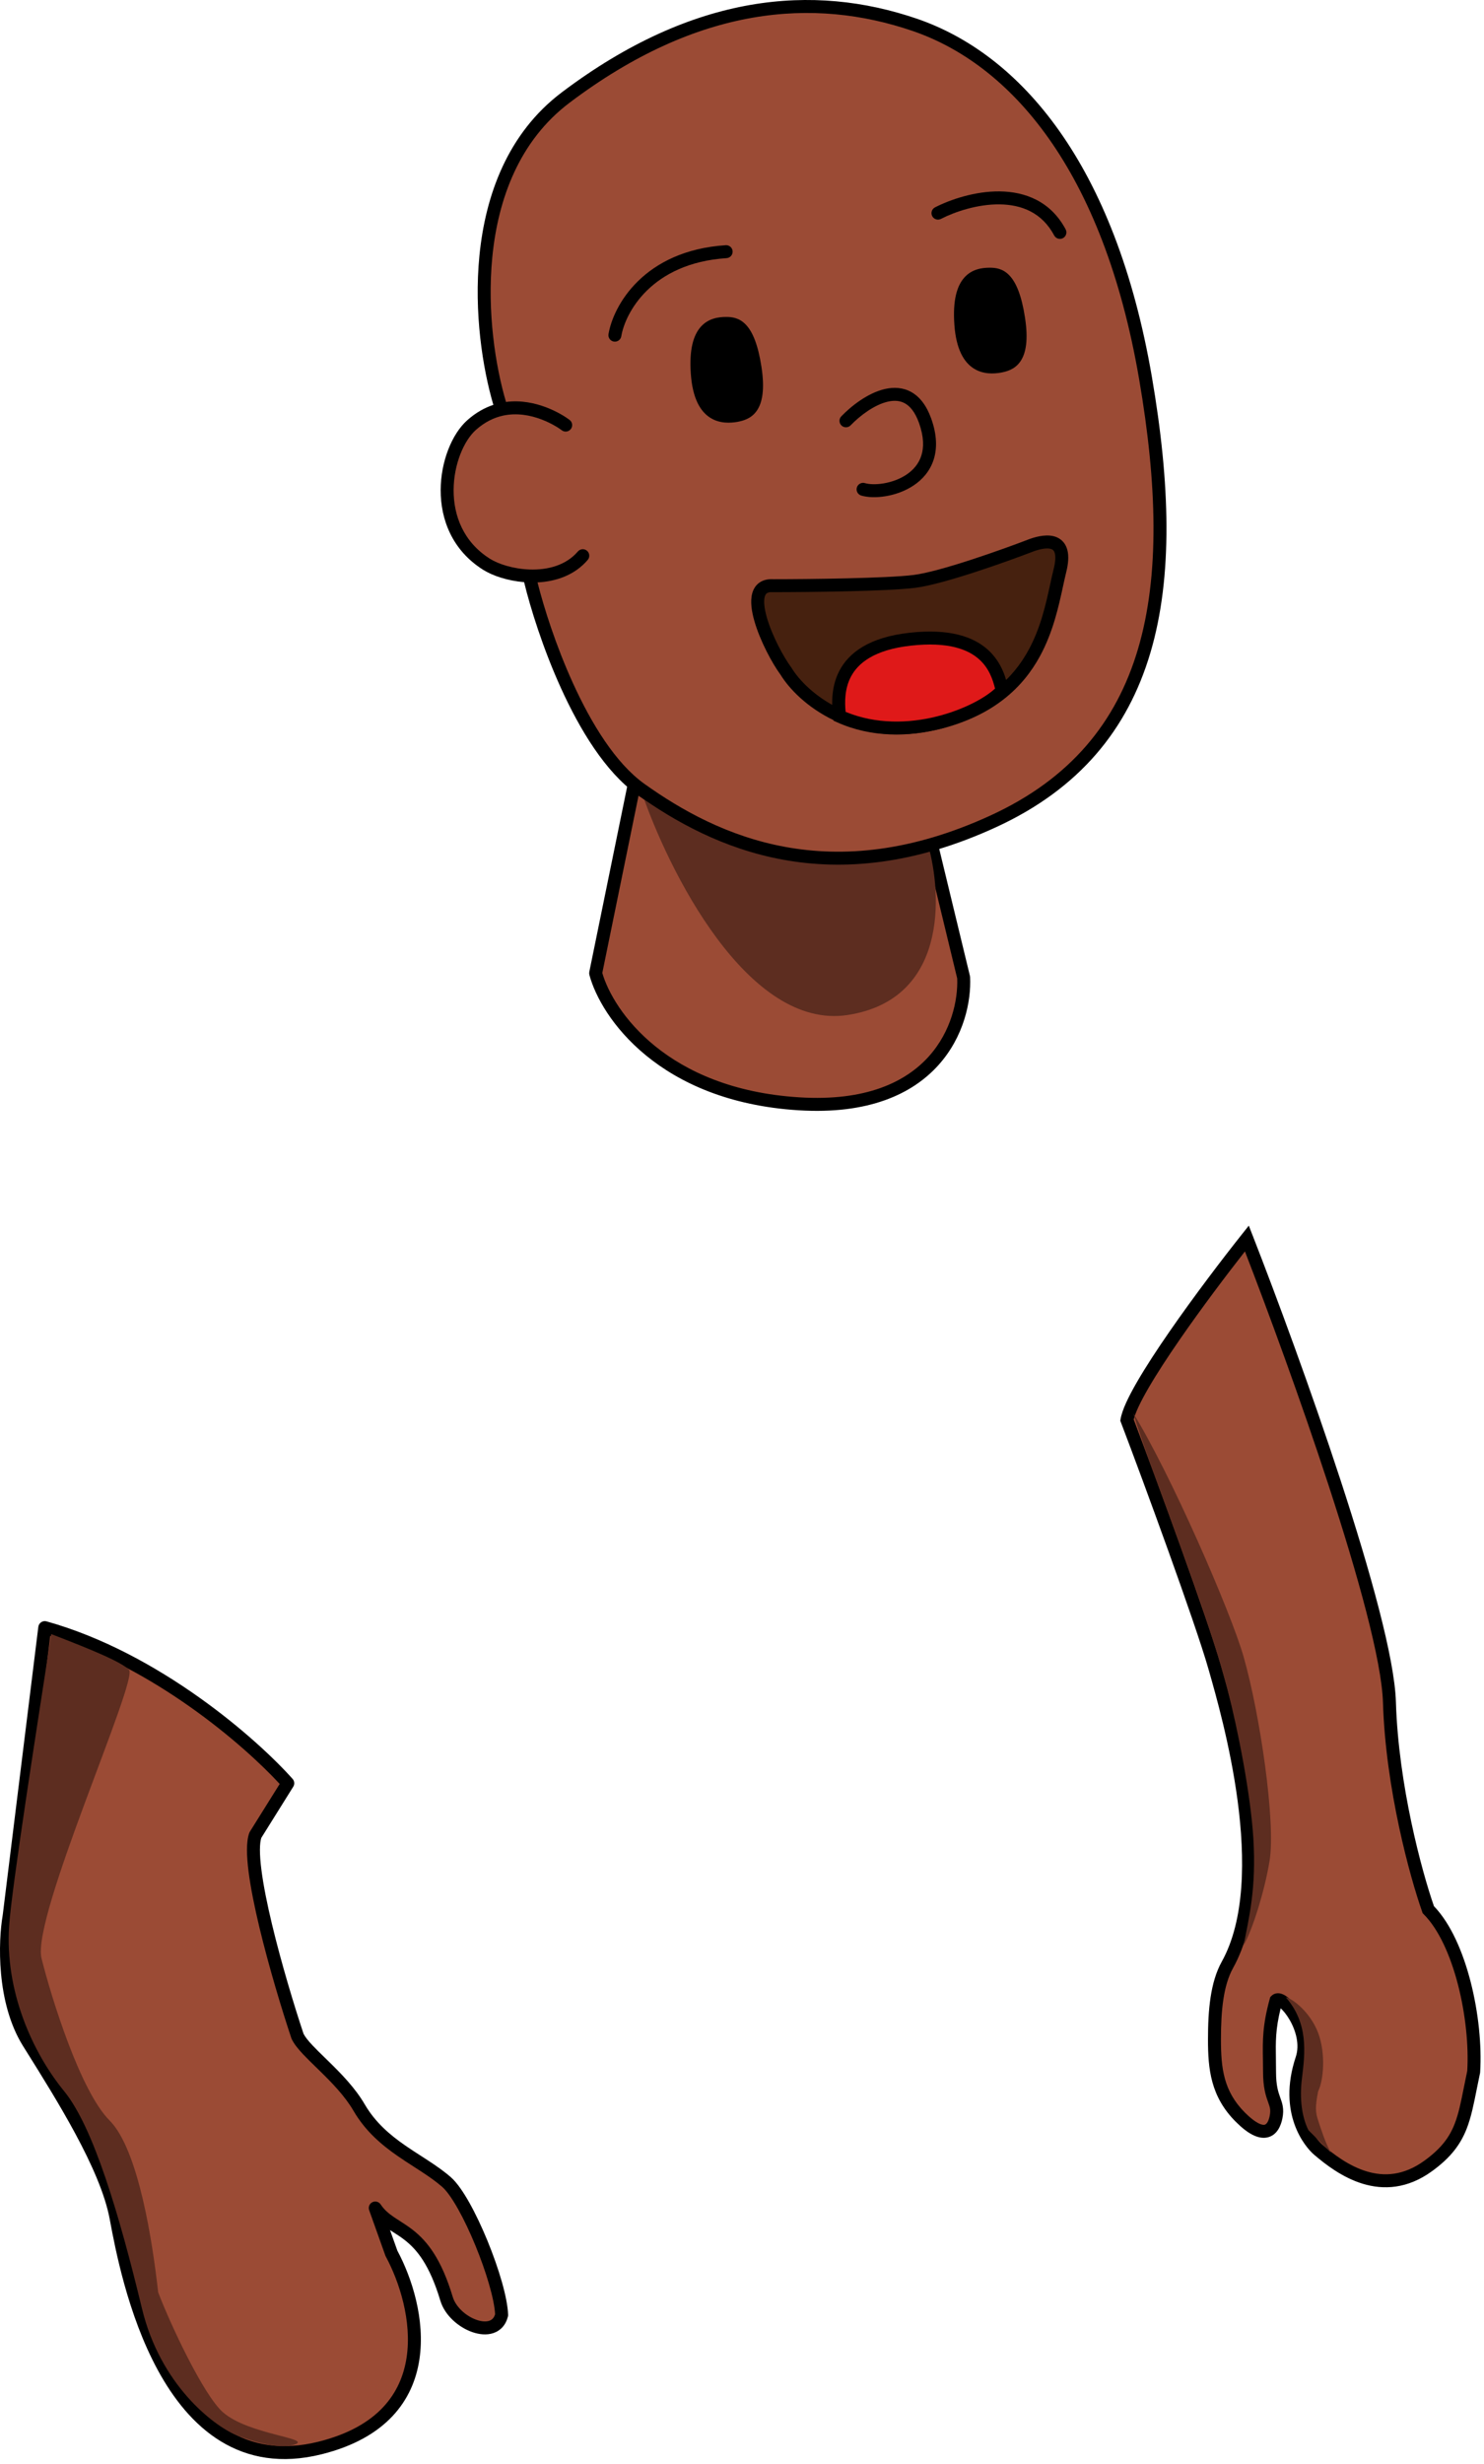 <svg width="229" height="380" viewBox="0 0 229 380" fill="none" xmlns="http://www.w3.org/2000/svg">
<path d="M91.915 150.072L97.858 121.018C116.347 133.894 128.562 134.224 143.75 130.263L148.702 150.732C149.032 157.776 144.41 171.532 123.28 170.211C102.15 168.891 93.566 156.235 91.915 150.072Z" fill="#9B4B35"/>
<path fill-rule="evenodd" clip-rule="evenodd" d="M97.486 120.09C97.799 119.965 98.153 120.005 98.429 120.198C107.593 126.579 115.131 129.802 122.204 130.968C129.276 132.133 135.974 131.258 143.497 129.295C143.757 129.227 144.033 129.267 144.263 129.404C144.493 129.542 144.659 129.767 144.722 130.027L149.674 150.497C149.689 150.559 149.698 150.622 149.701 150.685C149.876 154.415 148.747 159.891 144.78 164.279C140.779 168.705 134.019 171.885 123.218 171.209C101.656 169.862 92.71 156.906 90.949 150.331C90.909 150.181 90.904 150.024 90.935 149.871L96.878 120.818C96.945 120.488 97.174 120.215 97.486 120.09ZM98.535 122.696L92.943 150.036C94.632 155.877 102.907 167.936 123.342 169.213C133.671 169.859 139.787 166.82 143.297 162.938C146.808 159.053 147.839 154.185 147.707 150.873L143.016 131.482C135.735 133.306 129.014 134.117 121.879 132.941C114.761 131.768 107.313 128.633 98.535 122.696Z" fill="black"/>
<path d="M130.821 156.513C115.422 158.902 103.089 134.285 98.848 121.678C119.323 135.559 131.056 132.978 143.079 130.335L143.218 130.304C145.393 137.935 146.22 154.124 130.821 156.513Z" fill="#5D2D20"/>
<path d="M87.293 15.038C71.181 27.188 73.866 52.114 77.388 63.12C75.857 63.458 74.282 64.2 72.765 65.552C68.557 69.304 66.162 81.4 75.076 87.012C76.549 87.939 79.04 88.724 81.68 88.816C83.441 96.52 89.604 115.075 98.848 121.679C110.404 129.932 128.232 138.186 153.324 126.631C178.416 115.075 182.378 90.974 176.766 58.289C171.153 25.603 156.626 9.095 141.108 3.813C125.591 -1.469 107.432 -0.149 87.293 15.038Z" fill="#9B4B35"/>
<path fill-rule="evenodd" clip-rule="evenodd" d="M140.786 4.76C125.602 -0.41 107.786 0.837 87.895 15.837C80.143 21.682 76.86 30.638 75.973 39.607C75.13 48.13 76.468 56.54 78.084 61.983C80.404 61.679 82.561 62.164 84.238 62.796C86.132 63.51 87.489 64.438 87.906 64.763C88.343 65.102 88.421 65.73 88.082 66.166C87.743 66.602 87.115 66.68 86.679 66.341C86.394 66.12 85.21 65.3 83.533 64.668C81.857 64.036 79.762 63.62 77.603 64.096C76.241 64.397 74.82 65.06 73.431 66.299C71.594 67.937 70.01 71.594 70 75.587C69.99 79.518 71.506 83.582 75.609 86.166C76.908 86.984 79.221 87.729 81.715 87.817C84.528 87.916 87.345 87.175 89.174 85.041C89.534 84.621 90.165 84.573 90.584 84.932C91.004 85.292 91.052 85.923 90.693 86.342C88.642 88.735 85.732 89.669 82.947 89.807C83.922 93.683 85.77 99.522 88.368 105.247C91.271 111.644 95.034 117.725 99.429 120.865C105.14 124.944 112.349 128.985 121.19 130.599C130.015 132.211 140.537 131.419 152.906 125.723C165.192 120.065 172.257 111.377 175.601 100.099C178.961 88.762 178.577 74.745 175.78 58.458C170.204 25.984 155.834 9.882 140.786 4.76ZM80.877 89.77C81.842 93.743 83.776 99.968 86.547 106.073C89.477 112.531 93.418 119.029 98.267 122.492C104.111 126.667 111.595 130.88 120.83 132.567C130.082 134.257 141.02 133.398 153.743 127.539C166.549 121.641 174.01 112.5 177.518 100.668C181.008 88.894 180.567 74.517 177.751 58.119C172.102 25.222 157.418 8.309 141.431 2.866C125.58 -2.529 107.078 -1.134 86.691 14.24C78.33 20.544 74.9 30.127 73.983 39.41C73.117 48.162 74.468 56.771 76.13 62.43C74.772 62.88 73.408 63.639 72.1 64.806C69.729 66.92 68.011 71.186 68 75.582C67.989 80.04 69.733 84.829 74.544 87.858C76.037 88.799 78.375 89.564 80.877 89.77Z" fill="black"/>
<path fill-rule="evenodd" clip-rule="evenodd" d="M154.246 31.514C150.841 31.475 147.354 32.651 145.196 33.757C144.705 34.008 144.102 33.814 143.85 33.322C143.598 32.831 143.793 32.228 144.284 31.977C146.639 30.771 150.449 29.471 154.269 29.514C158.132 29.558 162.109 30.994 164.442 35.367C164.702 35.855 164.517 36.461 164.03 36.72C163.543 36.98 162.937 36.796 162.677 36.309C160.784 32.759 157.607 31.553 154.246 31.514ZM113.052 38.744C113.088 39.295 112.671 39.771 112.12 39.807C100.495 40.565 96.467 48.282 95.873 51.85C95.782 52.395 95.267 52.763 94.722 52.672C94.177 52.581 93.809 52.066 93.9 51.521C94.626 47.166 99.314 38.638 111.989 37.812C112.541 37.776 113.016 38.193 113.052 38.744Z" fill="black"/>
<path d="M107.102 57.628C106.574 50.233 109.743 49.374 112.054 49.374C113.705 49.374 115.95 49.771 117.007 56.638C118.063 63.505 115.356 64.231 113.705 64.562C111.724 64.892 107.63 65.024 107.102 57.628Z" fill="black"/>
<path fill-rule="evenodd" clip-rule="evenodd" d="M108.14 50.395C109.298 49.096 110.848 48.874 112.054 48.874C112.934 48.874 114.078 48.983 115.118 50.089C116.122 51.158 116.968 53.097 117.501 56.562C118.036 60.041 117.642 62.098 116.782 63.337C115.91 64.592 114.641 64.884 113.803 65.052L113.795 65.053L113.787 65.055C112.769 65.225 111.091 65.368 109.591 64.414C108.067 63.446 106.873 61.445 106.603 57.664C106.335 53.913 106.992 51.683 108.14 50.395ZM108.887 51.061C108.004 52.051 107.34 53.948 107.601 57.593C107.859 61.207 108.976 62.838 110.127 63.57C111.298 64.314 112.653 64.229 113.615 64.07C114.426 63.907 115.332 63.67 115.961 62.766C116.602 61.842 117.034 60.102 116.513 56.714C115.989 53.312 115.184 51.619 114.389 50.773C113.629 49.965 112.826 49.874 112.054 49.874C110.949 49.874 109.759 50.082 108.887 51.061Z" fill="black"/>
<path d="M147.77 50.035C147.242 42.639 150.411 41.781 152.722 41.781C154.373 41.781 156.618 42.177 157.675 49.044C158.731 55.911 156.024 56.638 154.373 56.968C152.392 57.298 148.298 57.43 147.77 50.035Z" fill="black"/>
<path fill-rule="evenodd" clip-rule="evenodd" d="M148.808 42.802C149.966 41.503 151.516 41.281 152.722 41.281C153.602 41.281 154.746 41.389 155.786 42.495C156.79 43.564 157.636 45.503 158.169 48.968C158.704 52.447 158.31 54.504 157.45 55.743C156.578 56.998 155.309 57.291 154.471 57.458L154.463 57.46L154.455 57.461C153.437 57.631 151.759 57.774 150.259 56.821C148.735 55.852 147.541 53.852 147.271 50.07C147.003 46.32 147.66 44.09 148.808 42.802ZM149.555 43.467C148.672 44.457 148.008 46.354 148.269 49.999C148.527 53.613 149.644 55.245 150.795 55.977C151.966 56.721 153.321 56.636 154.283 56.476C155.094 56.314 156 56.077 156.629 55.172C157.27 54.249 157.702 52.509 157.181 49.12C156.657 45.718 155.852 44.026 155.057 43.18C154.297 42.371 153.494 42.281 152.722 42.281C151.617 42.281 150.427 42.488 149.555 43.467Z" fill="black"/>
<path fill-rule="evenodd" clip-rule="evenodd" d="M136.999 61.938C134.925 62.413 132.697 64.099 131.263 65.586C130.88 65.983 130.247 65.995 129.849 65.612C129.452 65.228 129.44 64.595 129.824 64.198C131.362 62.603 133.921 60.591 136.552 59.988C137.897 59.68 139.335 59.725 140.647 60.468C141.955 61.209 142.988 62.559 143.701 64.555C144.583 67.025 144.639 69.134 144.072 70.889C143.505 72.644 142.35 73.938 141.006 74.842C139.67 75.741 138.126 76.269 136.705 76.51C135.299 76.748 133.916 76.72 132.897 76.415C132.368 76.256 132.068 75.698 132.227 75.169C132.386 74.64 132.943 74.34 133.472 74.499C134.104 74.689 135.156 74.743 136.371 74.538C137.57 74.335 138.833 73.893 139.89 73.182C140.94 72.477 141.766 71.522 142.169 70.274C142.572 69.028 142.586 67.38 141.818 65.228C141.21 63.527 140.427 62.642 139.661 62.209C138.9 61.777 138.006 61.707 136.999 61.938Z" fill="black"/>
<path d="M119.318 90.314C124.821 90.314 136.882 90.182 141.109 89.653C145.335 89.125 154.975 85.692 159.267 84.041C161.468 83.27 164.856 82.814 163.559 88.003C161.908 94.606 160.918 107.482 144.74 111.444C131.798 114.613 123.72 107.482 121.299 103.52C118.768 100.108 114.035 89.984 119.318 90.314Z" fill="#46210F"/>
<path fill-rule="evenodd" clip-rule="evenodd" d="M159.612 84.98C157.451 85.81 153.959 87.084 150.473 88.219C147.006 89.347 143.453 90.368 141.233 90.646C136.93 91.183 124.794 91.314 119.318 91.314H119.287L119.256 91.312C118.745 91.28 118.481 91.381 118.344 91.474C118.215 91.561 118.091 91.715 118.008 92.02C117.824 92.697 117.929 93.812 118.339 95.237C119.143 98.029 120.902 101.306 122.102 102.924L122.129 102.96L122.152 102.998C124.395 106.669 132.067 113.518 144.502 110.472C152.309 108.561 156.373 104.536 158.719 100.235C160.596 96.795 161.38 93.198 162.045 90.149C162.228 89.306 162.403 88.504 162.589 87.76C162.895 86.538 162.888 85.778 162.776 85.33C162.676 84.936 162.5 84.784 162.31 84.697C162.065 84.585 161.684 84.538 161.163 84.599C160.661 84.656 160.119 84.803 159.612 84.98ZM164.715 84.843C164.942 85.744 164.873 86.873 164.529 88.245C164.366 88.899 164.206 89.635 164.033 90.432C163.368 93.497 162.505 97.472 160.475 101.192C157.869 105.97 153.35 110.365 144.978 112.415C131.569 115.699 123.096 108.339 120.469 104.08C119.14 102.276 117.286 98.811 116.417 95.79C115.988 94.299 115.742 92.731 116.078 91.496C116.255 90.845 116.608 90.235 117.221 89.819C117.819 89.413 118.55 89.269 119.348 89.314C124.89 89.313 136.842 89.179 140.984 88.661C142.99 88.41 146.37 87.451 149.854 86.317C153.309 85.193 156.776 83.928 158.908 83.107L158.922 83.102L158.937 83.097C159.526 82.891 160.227 82.693 160.934 82.612C161.627 82.532 162.425 82.551 163.14 82.877C163.91 83.229 164.475 83.888 164.715 84.843Z" fill="black"/>
<path d="M129.553 110.453C129.223 107.482 128.562 99.888 140.448 98.568C152.334 97.247 153.985 103.52 154.645 106.491C151.673 109.793 139.788 115.075 129.553 110.453Z" fill="#DF1919"/>
<path fill-rule="evenodd" clip-rule="evenodd" d="M151.089 101.665C149.39 100.143 146.328 98.92 140.558 99.561C134.839 100.197 132.386 102.299 131.305 104.356C130.316 106.238 130.352 108.291 130.488 109.769C135.195 111.722 140.264 111.553 144.58 110.474C148.734 109.435 152.031 107.597 153.547 106.182C153.206 104.781 152.617 103.034 151.089 101.665ZM152.423 100.175C154.658 102.177 155.287 104.77 155.621 106.274L155.733 106.777L155.388 107.16C153.72 109.014 149.794 111.232 145.065 112.414C140.298 113.606 134.524 113.795 129.141 111.365L128.622 111.13L128.559 110.564C128.394 109.077 128.1 106.156 129.534 103.426C131.012 100.614 134.171 98.259 140.338 97.574C146.453 96.894 150.16 98.148 152.423 100.175Z" fill="black"/>
<path d="M1.407 295.482L6.907 250.982C24.108 255.782 39.074 268.982 44.407 274.982L39.407 282.982C37.807 287.382 43.074 305.482 45.907 313.982C47.074 316.482 52.607 320.182 55.407 324.982C58.907 330.982 64.907 332.982 68.907 336.482C72.107 339.282 77.241 351.982 77.407 356.982C76.407 360.982 70.062 358.332 68.907 354.482C65.457 342.982 60.574 344.482 57.907 340.482L60.407 347.482C64.741 355.482 68.607 372.682 49.407 377.482C25.407 383.482 19.407 349.982 17.907 341.982C16.407 333.982 9.407 322.982 4.407 314.982C0.407 308.582 0.741 299.315 1.407 295.482Z" fill="#9B4B35"/>
<path fill-rule="evenodd" clip-rule="evenodd" d="M6.353 250.15C6.595 249.988 6.896 249.941 7.176 250.019C24.632 254.89 39.753 268.241 45.155 274.318C45.45 274.649 45.491 275.136 45.255 275.512L40.317 283.414C40.193 283.807 40.114 284.408 40.111 285.233C40.108 286.106 40.188 287.161 40.342 288.36C40.648 290.757 41.236 293.659 41.967 296.712C43.423 302.785 45.427 309.373 46.836 313.607C47.064 314.069 47.524 314.656 48.219 315.396C48.777 315.99 49.432 316.627 50.152 317.327C50.345 317.515 50.542 317.707 50.744 317.905C52.62 319.739 54.795 321.948 56.271 324.478C57.915 327.297 60.155 329.197 62.539 330.847C63.345 331.405 64.146 331.921 64.95 332.438C65.349 332.695 65.749 332.953 66.151 333.216C67.34 333.996 68.512 334.808 69.566 335.729C70.502 336.549 71.492 337.997 72.434 339.674C73.392 341.38 74.356 343.424 75.22 345.527C76.928 349.687 78.317 354.256 78.407 356.949C78.41 357.042 78.4 357.134 78.377 357.225C78.05 358.533 77.236 359.398 76.139 359.768C75.105 360.117 73.941 359.986 72.888 359.621C70.805 358.898 68.64 357.072 67.95 354.769C66.272 349.176 64.289 346.867 62.495 345.455C61.864 344.959 61.281 344.587 60.679 344.203C60.516 344.099 60.352 343.994 60.185 343.886L61.324 347.074C63.536 351.186 65.652 357.673 64.721 363.831C64.25 366.951 62.993 369.998 60.564 372.58C58.137 375.159 54.595 377.216 49.65 378.452C43.401 380.014 38.249 379.012 34.05 376.445C29.884 373.897 26.731 369.857 24.341 365.46C19.676 356.876 17.759 346.628 16.977 342.448C16.959 342.351 16.942 342.257 16.924 342.166C16.204 338.326 14.143 333.689 11.59 328.957C9.212 324.549 6.453 320.138 4.057 316.307C3.889 316.039 3.723 315.774 3.559 315.512C1.445 312.13 0.503 308.041 0.162 304.362C-0.179 300.691 0.072 297.34 0.418 295.335L5.915 250.859C5.951 250.57 6.111 250.311 6.353 250.15ZM7.756 252.27L2.4 295.605C2.398 295.621 2.395 295.637 2.393 295.653C2.074 297.485 1.828 300.671 2.153 304.177C2.479 307.69 3.369 311.435 5.255 314.452C5.421 314.717 5.589 314.985 5.759 315.257C8.149 319.078 10.94 323.541 13.35 328.007C15.922 332.775 18.11 337.638 18.89 341.798C18.905 341.876 18.92 341.957 18.936 342.041C19.717 346.214 21.587 356.203 26.099 364.505C28.396 368.732 31.337 372.442 35.093 374.738C38.816 377.014 43.414 377.95 49.165 376.512C53.819 375.348 56.995 373.455 59.107 371.209C61.217 368.967 62.323 366.313 62.744 363.533C63.591 357.925 61.636 351.85 59.528 347.958C59.504 347.913 59.483 347.867 59.466 347.818L56.966 340.818C56.796 340.343 57.007 339.815 57.459 339.588C57.91 339.362 58.459 339.507 58.739 339.927C59.304 340.775 59.991 341.345 60.827 341.912C61.075 342.081 61.351 342.257 61.645 342.445C62.294 342.86 63.027 343.329 63.732 343.884C65.909 345.597 68.093 348.288 69.865 354.195C70.329 355.742 71.915 357.166 73.543 357.731C74.346 358.01 75.028 358.032 75.5 357.873C75.884 357.744 76.219 357.469 76.402 356.868C76.278 354.53 75.034 350.341 73.37 346.287C72.529 344.24 71.6 342.272 70.69 340.653C69.764 339.005 68.912 337.815 68.249 337.235C67.302 336.407 66.224 335.656 65.054 334.889C64.682 334.645 64.297 334.397 63.905 334.144C63.085 333.616 62.233 333.068 61.401 332.492C58.909 330.767 56.399 328.667 54.544 325.486C53.219 323.216 51.228 321.175 49.346 319.335C49.155 319.148 48.964 318.963 48.776 318.779C48.051 318.074 47.353 317.395 46.761 316.765C46.027 315.983 45.365 315.185 45.001 314.405C44.985 314.37 44.971 314.335 44.959 314.298C43.536 310.03 41.502 303.351 40.022 297.178C39.283 294.093 38.677 291.113 38.358 288.614C38.198 287.364 38.107 286.216 38.111 285.225C38.115 284.251 38.209 283.351 38.468 282.64C38.492 282.575 38.522 282.511 38.559 282.452L43.159 275.093C37.63 269.085 23.724 257.093 7.756 252.27Z" fill="black"/>
<path d="M19.907 257.482C18.707 256.282 14.407 254.482 7.907 251.982C5.907 264.982 1.807 290.982 1.407 296.982C0.741 306.982 4.962 316.437 9.907 322.482C14.407 327.982 18.407 341.482 21.907 355.982C24.757 367.789 32.907 373.982 36.407 375.482C36.407 375.482 42.407 377.982 45.407 376.982C48.407 375.982 38.407 375.482 34.407 371.982C31.397 369.348 26.241 358.315 24.407 353.482C23.574 345.982 21.407 331.482 16.907 326.982C12.38 322.454 7.907 307.982 6.407 301.982C4.826 295.657 21.407 258.982 19.907 257.482Z" fill="#5D2D20"/>
<path d="M173.907 218.982C174.707 214.182 186.574 198.315 192.407 190.982C199.574 209.315 214.007 249.282 214.407 262.482C214.807 275.682 218.574 289.315 220.407 294.482C225.407 299.482 227.907 311.482 227.407 319.482C225.907 326.482 225.907 329.982 220.407 333.982C213.345 339.118 206.907 334.482 203.407 331.482C202.334 330.562 198.125 325.83 200.907 317.482C202.407 312.982 197.907 307.482 196.907 308.482C195.574 313.315 195.907 315.482 195.907 319.482C195.907 323.982 197.407 323.982 196.907 326.482C196.486 328.588 195.007 330.082 191.407 326.482C187.807 322.882 187.407 318.982 187.407 314.482C187.407 309.982 187.778 305.914 189.407 302.982C196.907 289.482 189.407 263.982 187.407 256.982C185.407 249.982 177.407 228.149 173.907 218.982Z" fill="#9B4B35"/>
<path fill-rule="evenodd" clip-rule="evenodd" d="M192.706 189L193.339 190.618C196.927 199.798 202.334 214.391 206.895 228.346C209.176 235.324 211.248 242.152 212.777 248.069C214.3 253.964 215.303 259.031 215.407 262.452C215.798 275.344 219.44 288.686 221.277 293.94C223.882 296.645 225.76 301.017 226.938 305.608C228.149 310.323 228.663 315.428 228.405 319.544L228.401 319.619L228.385 319.692C228.201 320.55 228.038 321.368 227.882 322.15C227.42 324.467 227.022 326.463 226.339 328.22C225.387 330.669 223.882 332.692 220.996 334.791C217.185 337.562 213.478 337.713 210.28 336.74C207.143 335.784 204.527 333.759 202.757 332.241C201.469 331.138 197.012 326.006 199.959 317.166C200.579 315.305 199.975 313.119 198.982 311.425C198.529 310.653 198.034 310.052 197.625 309.687C196.817 312.942 196.847 314.872 196.888 317.491C196.897 318.107 196.907 318.762 196.907 319.482C196.907 321.588 197.251 322.597 197.537 323.396C197.549 323.43 197.561 323.465 197.574 323.5C197.712 323.884 197.868 324.318 197.948 324.802C198.041 325.358 198.034 325.95 197.888 326.678C197.666 327.786 197.072 329.276 195.559 329.6C194.825 329.757 194.05 329.586 193.271 329.187C192.493 328.789 191.641 328.13 190.7 327.189C186.806 323.295 186.407 319.044 186.407 314.482C186.407 309.981 186.767 305.676 188.533 302.496C192.114 296.051 192.163 286.588 190.979 277.676C189.842 269.124 187.607 261.314 186.554 257.633C186.516 257.503 186.48 257.377 186.446 257.257C184.46 250.306 176.477 228.516 172.973 219.339L172.876 219.085L172.921 218.818C173.155 217.415 174.141 215.376 175.449 213.113C176.785 210.802 178.542 208.115 180.448 205.363C184.259 199.857 188.699 194.038 191.625 190.36L192.706 189ZM174.945 218.896C178.493 228.206 186.374 249.726 188.369 256.707C188.404 256.831 188.441 256.96 188.48 257.095C189.535 260.783 191.805 268.712 192.961 277.413C194.152 286.376 194.2 296.414 190.281 303.468C188.79 306.152 188.407 309.983 188.407 314.482C188.407 318.92 188.808 322.469 192.114 325.775C192.973 326.634 193.657 327.138 194.182 327.407C194.705 327.675 195.001 327.674 195.14 327.644C195.371 327.595 195.727 327.285 195.927 326.286C196.031 325.764 196.024 325.418 195.976 325.131C195.926 324.831 195.829 324.561 195.676 324.133L195.653 324.068C195.314 323.118 194.907 321.877 194.907 319.482C194.907 318.801 194.897 318.169 194.887 317.562C194.841 314.656 194.803 312.349 195.943 308.216L196.014 307.962L196.2 307.775C196.681 307.295 197.297 307.316 197.71 307.438C198.11 307.555 198.483 307.8 198.802 308.063C199.454 308.601 200.134 309.436 200.708 310.414C201.84 312.346 202.736 315.159 201.856 317.798C199.237 325.655 203.198 329.986 204.058 330.723C205.787 332.205 208.141 333.998 210.863 334.826C213.524 335.637 216.568 335.538 219.819 333.173C222.433 331.272 223.678 329.545 224.475 327.495C225.09 325.914 225.44 324.16 225.889 321.912C226.046 321.123 226.216 320.272 226.414 319.346C226.646 315.475 226.159 310.613 225.001 306.106C223.829 301.542 222.011 297.5 219.7 295.189L219.54 295.029L219.465 294.817C217.609 289.587 213.812 275.847 213.408 262.512C213.311 259.333 212.361 254.454 210.841 248.57C209.327 242.708 207.268 235.924 204.994 228.968C200.708 215.854 195.67 202.168 192.109 192.973C189.257 196.61 185.429 201.681 182.092 206.501C180.201 209.232 178.478 211.87 177.181 214.114C175.961 216.224 175.189 217.87 174.945 218.896Z" fill="black"/>
<path d="M191.907 255.482C189.907 248.482 180.574 227.149 174.907 217.982C177.407 226.482 185.907 246.982 189.407 260.482C191.049 266.814 192.982 276.658 193.407 283.482C193.891 291.234 192.705 295.816 191.907 299.982C193.241 297.649 195.107 291.782 195.907 286.982C196.907 280.982 194.395 264.189 191.907 255.482Z" fill="#5D2D20"/>
<path d="M203.407 313.482C202.207 310.282 199.407 308.149 198.407 307.982C201.907 311.982 201.407 316.482 200.907 320.482C200.507 323.682 200.907 326.482 201.907 328.482L205.407 331.982C204.574 330.649 203.807 328.182 203.407 326.982C203.007 325.782 202.907 324.982 203.407 322.482C204.241 320.815 204.607 316.682 203.407 313.482Z" fill="#5D2D20"/>
</svg>
